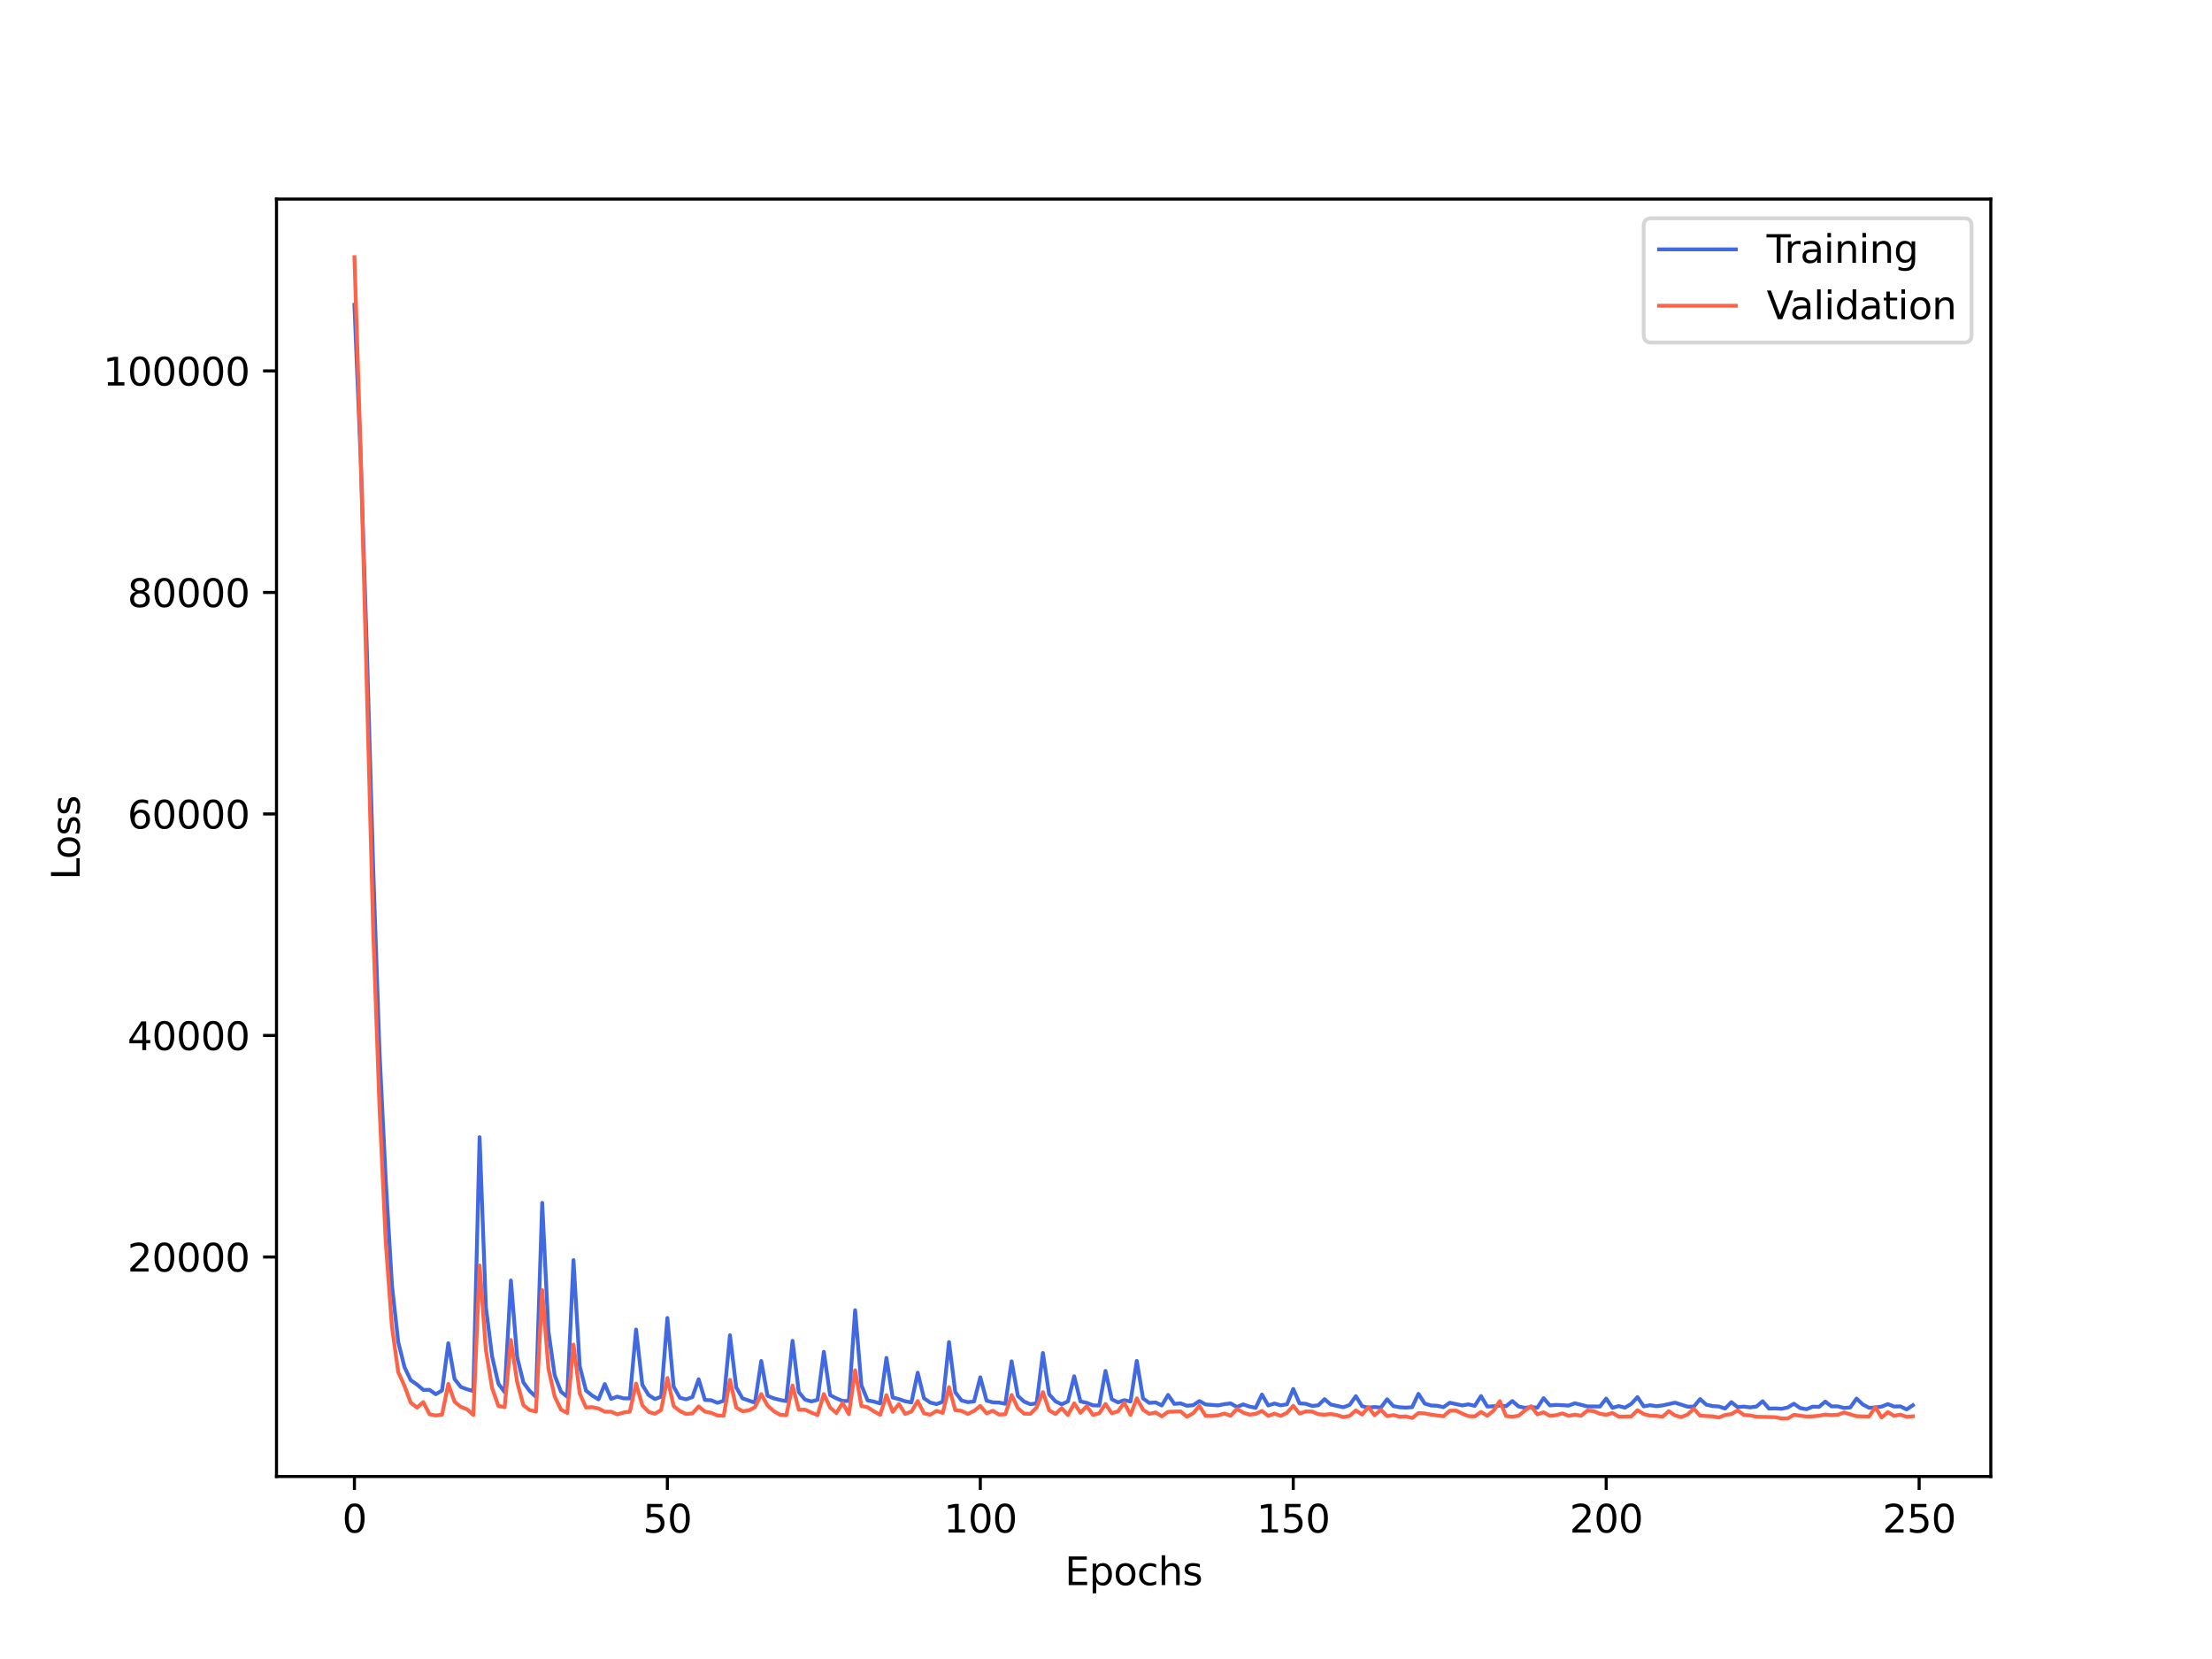 <?xml version="1.0" encoding="utf-8" standalone="no"?>
<!DOCTYPE svg PUBLIC "-//W3C//DTD SVG 1.1//EN"
  "http://www.w3.org/Graphics/SVG/1.1/DTD/svg11.dtd">
<svg xmlns:xlink="http://www.w3.org/1999/xlink" width="576pt" height="432pt" viewBox="0 0 576 432" xmlns="http://www.w3.org/2000/svg" version="1.1">
 <defs>
  <style type="text/css">*{stroke-linejoin: round; stroke-linecap: butt}</style>
 </defs>
 <g id="figure_1">
  <g id="patch_1">
   <path d="M 0 432 
L 576 432 
L 576 0 
L 0 0 
z
" style="fill: #ffffff"/>
  </g>
  <g id="axes_1">
   <g id="patch_2">
    <path d="M 72 384.48 
L 518.4 384.48 
L 518.4 51.84 
L 72 51.84 
z
" style="fill: #ffffff"/>
   </g>
   <g id="matplotlib.axis_1">
    <g id="xtick_1">
     <g id="line2d_1">
      <defs>
       <path id="med350c056d" d="M 0 0 
L 0 3.5 
" style="stroke: #000000; stroke-width: 0.8"/>
      </defs>
      <g>
       <use xlink:href="#med350c056d" x="92.291" y="384.48" style="stroke: #000000; stroke-width: 0.8"/>
      </g>
     </g>
     <g id="text_1">
      <!-- 0 -->
      <g transform="translate(89.11 399.078) scale(0.1 -0.1)">
       <defs>
        <path id="DejaVuSans-30" d="M 2034 4250 
Q 1547 4250 1301 3770 
Q 1056 3291 1056 2328 
Q 1056 1369 1301 889 
Q 1547 409 2034 409 
Q 2525 409 2770 889 
Q 3016 1369 3016 2328 
Q 3016 3291 2770 3770 
Q 2525 4250 2034 4250 
z
M 2034 4750 
Q 2819 4750 3233 4129 
Q 3647 3509 3647 2328 
Q 3647 1150 3233 529 
Q 2819 -91 2034 -91 
Q 1250 -91 836 529 
Q 422 1150 422 2328 
Q 422 3509 836 4129 
Q 1250 4750 2034 4750 
z
" transform="scale(0.016)"/>
       </defs>
       <use xlink:href="#DejaVuSans-30"/>
      </g>
     </g>
    </g>
    <g id="xtick_2">
     <g id="line2d_2">
      <g>
       <use xlink:href="#med350c056d" x="173.781" y="384.48" style="stroke: #000000; stroke-width: 0.8"/>
      </g>
     </g>
     <g id="text_2">
      <!-- 50 -->
      <g transform="translate(167.418 399.078) scale(0.1 -0.1)">
       <defs>
        <path id="DejaVuSans-35" d="M 691 4666 
L 3169 4666 
L 3169 4134 
L 1269 4134 
L 1269 2991 
Q 1406 3038 1543 3061 
Q 1681 3084 1819 3084 
Q 2600 3084 3056 2656 
Q 3513 2228 3513 1497 
Q 3513 744 3044 326 
Q 2575 -91 1722 -91 
Q 1428 -91 1123 -41 
Q 819 9 494 109 
L 494 744 
Q 775 591 1075 516 
Q 1375 441 1709 441 
Q 2250 441 2565 725 
Q 2881 1009 2881 1497 
Q 2881 1984 2565 2268 
Q 2250 2553 1709 2553 
Q 1456 2553 1204 2497 
Q 953 2441 691 2322 
L 691 4666 
z
" transform="scale(0.016)"/>
       </defs>
       <use xlink:href="#DejaVuSans-35"/>
       <use xlink:href="#DejaVuSans-30" x="63.623"/>
      </g>
     </g>
    </g>
    <g id="xtick_3">
     <g id="line2d_3">
      <g>
       <use xlink:href="#med350c056d" x="255.27" y="384.48" style="stroke: #000000; stroke-width: 0.8"/>
      </g>
     </g>
     <g id="text_3">
      <!-- 100 -->
      <g transform="translate(245.726 399.078) scale(0.1 -0.1)">
       <defs>
        <path id="DejaVuSans-31" d="M 794 531 
L 1825 531 
L 1825 4091 
L 703 3866 
L 703 4441 
L 1819 4666 
L 2450 4666 
L 2450 531 
L 3481 531 
L 3481 0 
L 794 0 
L 794 531 
z
" transform="scale(0.016)"/>
       </defs>
       <use xlink:href="#DejaVuSans-31"/>
       <use xlink:href="#DejaVuSans-30" x="63.623"/>
       <use xlink:href="#DejaVuSans-30" x="127.246"/>
      </g>
     </g>
    </g>
    <g id="xtick_4">
     <g id="line2d_4">
      <g>
       <use xlink:href="#med350c056d" x="336.76" y="384.48" style="stroke: #000000; stroke-width: 0.8"/>
      </g>
     </g>
     <g id="text_4">
      <!-- 150 -->
      <g transform="translate(327.216 399.078) scale(0.1 -0.1)">
       <use xlink:href="#DejaVuSans-31"/>
       <use xlink:href="#DejaVuSans-35" x="63.623"/>
       <use xlink:href="#DejaVuSans-30" x="127.246"/>
      </g>
     </g>
    </g>
    <g id="xtick_5">
     <g id="line2d_5">
      <g>
       <use xlink:href="#med350c056d" x="418.249" y="384.48" style="stroke: #000000; stroke-width: 0.8"/>
      </g>
     </g>
     <g id="text_5">
      <!-- 200 -->
      <g transform="translate(408.706 399.078) scale(0.1 -0.1)">
       <defs>
        <path id="DejaVuSans-32" d="M 1228 531 
L 3431 531 
L 3431 0 
L 469 0 
L 469 531 
Q 828 903 1448 1529 
Q 2069 2156 2228 2338 
Q 2531 2678 2651 2914 
Q 2772 3150 2772 3378 
Q 2772 3750 2511 3984 
Q 2250 4219 1831 4219 
Q 1534 4219 1204 4116 
Q 875 4013 500 3803 
L 500 4441 
Q 881 4594 1212 4672 
Q 1544 4750 1819 4750 
Q 2544 4750 2975 4387 
Q 3406 4025 3406 3419 
Q 3406 3131 3298 2873 
Q 3191 2616 2906 2266 
Q 2828 2175 2409 1742 
Q 1991 1309 1228 531 
z
" transform="scale(0.016)"/>
       </defs>
       <use xlink:href="#DejaVuSans-32"/>
       <use xlink:href="#DejaVuSans-30" x="63.623"/>
       <use xlink:href="#DejaVuSans-30" x="127.246"/>
      </g>
     </g>
    </g>
    <g id="xtick_6">
     <g id="line2d_6">
      <g>
       <use xlink:href="#med350c056d" x="499.739" y="384.48" style="stroke: #000000; stroke-width: 0.8"/>
      </g>
     </g>
     <g id="text_6">
      <!-- 250 -->
      <g transform="translate(490.195 399.078) scale(0.1 -0.1)">
       <use xlink:href="#DejaVuSans-32"/>
       <use xlink:href="#DejaVuSans-35" x="63.623"/>
       <use xlink:href="#DejaVuSans-30" x="127.246"/>
      </g>
     </g>
    </g>
    <g id="text_7">
     <!-- Epochs -->
     <g transform="translate(277.284 412.757) scale(0.1 -0.1)">
      <defs>
       <path id="DejaVuSans-45" d="M 628 4666 
L 3578 4666 
L 3578 4134 
L 1259 4134 
L 1259 2753 
L 3481 2753 
L 3481 2222 
L 1259 2222 
L 1259 531 
L 3634 531 
L 3634 0 
L 628 0 
L 628 4666 
z
" transform="scale(0.016)"/>
       <path id="DejaVuSans-70" d="M 1159 525 
L 1159 -1331 
L 581 -1331 
L 581 3500 
L 1159 3500 
L 1159 2969 
Q 1341 3281 1617 3432 
Q 1894 3584 2278 3584 
Q 2916 3584 3314 3078 
Q 3713 2572 3713 1747 
Q 3713 922 3314 415 
Q 2916 -91 2278 -91 
Q 1894 -91 1617 61 
Q 1341 213 1159 525 
z
M 3116 1747 
Q 3116 2381 2855 2742 
Q 2594 3103 2138 3103 
Q 1681 3103 1420 2742 
Q 1159 2381 1159 1747 
Q 1159 1113 1420 752 
Q 1681 391 2138 391 
Q 2594 391 2855 752 
Q 3116 1113 3116 1747 
z
" transform="scale(0.016)"/>
       <path id="DejaVuSans-6f" d="M 1959 3097 
Q 1497 3097 1228 2736 
Q 959 2375 959 1747 
Q 959 1119 1226 758 
Q 1494 397 1959 397 
Q 2419 397 2687 759 
Q 2956 1122 2956 1747 
Q 2956 2369 2687 2733 
Q 2419 3097 1959 3097 
z
M 1959 3584 
Q 2709 3584 3137 3096 
Q 3566 2609 3566 1747 
Q 3566 888 3137 398 
Q 2709 -91 1959 -91 
Q 1206 -91 779 398 
Q 353 888 353 1747 
Q 353 2609 779 3096 
Q 1206 3584 1959 3584 
z
" transform="scale(0.016)"/>
       <path id="DejaVuSans-63" d="M 3122 3366 
L 3122 2828 
Q 2878 2963 2633 3030 
Q 2388 3097 2138 3097 
Q 1578 3097 1268 2742 
Q 959 2388 959 1747 
Q 959 1106 1268 751 
Q 1578 397 2138 397 
Q 2388 397 2633 464 
Q 2878 531 3122 666 
L 3122 134 
Q 2881 22 2623 -34 
Q 2366 -91 2075 -91 
Q 1284 -91 818 406 
Q 353 903 353 1747 
Q 353 2603 823 3093 
Q 1294 3584 2113 3584 
Q 2378 3584 2631 3529 
Q 2884 3475 3122 3366 
z
" transform="scale(0.016)"/>
       <path id="DejaVuSans-68" d="M 3513 2113 
L 3513 0 
L 2938 0 
L 2938 2094 
Q 2938 2591 2744 2837 
Q 2550 3084 2163 3084 
Q 1697 3084 1428 2787 
Q 1159 2491 1159 1978 
L 1159 0 
L 581 0 
L 581 4863 
L 1159 4863 
L 1159 2956 
Q 1366 3272 1645 3428 
Q 1925 3584 2291 3584 
Q 2894 3584 3203 3211 
Q 3513 2838 3513 2113 
z
" transform="scale(0.016)"/>
       <path id="DejaVuSans-73" d="M 2834 3397 
L 2834 2853 
Q 2591 2978 2328 3040 
Q 2066 3103 1784 3103 
Q 1356 3103 1142 2972 
Q 928 2841 928 2578 
Q 928 2378 1081 2264 
Q 1234 2150 1697 2047 
L 1894 2003 
Q 2506 1872 2764 1633 
Q 3022 1394 3022 966 
Q 3022 478 2636 193 
Q 2250 -91 1575 -91 
Q 1294 -91 989 -36 
Q 684 19 347 128 
L 347 722 
Q 666 556 975 473 
Q 1284 391 1588 391 
Q 1994 391 2212 530 
Q 2431 669 2431 922 
Q 2431 1156 2273 1281 
Q 2116 1406 1581 1522 
L 1381 1569 
Q 847 1681 609 1914 
Q 372 2147 372 2553 
Q 372 3047 722 3315 
Q 1072 3584 1716 3584 
Q 2034 3584 2315 3537 
Q 2597 3491 2834 3397 
z
" transform="scale(0.016)"/>
      </defs>
      <use xlink:href="#DejaVuSans-45"/>
      <use xlink:href="#DejaVuSans-70" x="63.184"/>
      <use xlink:href="#DejaVuSans-6f" x="126.66"/>
      <use xlink:href="#DejaVuSans-63" x="187.842"/>
      <use xlink:href="#DejaVuSans-68" x="242.822"/>
      <use xlink:href="#DejaVuSans-73" x="306.201"/>
     </g>
    </g>
   </g>
   <g id="matplotlib.axis_2">
    <g id="ytick_1">
     <g id="line2d_7">
      <defs>
       <path id="me51a003bdb" d="M 0 0 
L -3.5 0 
" style="stroke: #000000; stroke-width: 0.8"/>
      </defs>
      <g>
       <use xlink:href="#me51a003bdb" x="72" y="327.316" style="stroke: #000000; stroke-width: 0.8"/>
      </g>
     </g>
     <g id="text_8">
      <!-- 20000 -->
      <g transform="translate(33.188 331.115) scale(0.1 -0.1)">
       <use xlink:href="#DejaVuSans-32"/>
       <use xlink:href="#DejaVuSans-30" x="63.623"/>
       <use xlink:href="#DejaVuSans-30" x="127.246"/>
       <use xlink:href="#DejaVuSans-30" x="190.869"/>
       <use xlink:href="#DejaVuSans-30" x="254.492"/>
      </g>
     </g>
    </g>
    <g id="ytick_2">
     <g id="line2d_8">
      <g>
       <use xlink:href="#me51a003bdb" x="72" y="269.634" style="stroke: #000000; stroke-width: 0.8"/>
      </g>
     </g>
     <g id="text_9">
      <!-- 40000 -->
      <g transform="translate(33.188 273.433) scale(0.1 -0.1)">
       <defs>
        <path id="DejaVuSans-34" d="M 2419 4116 
L 825 1625 
L 2419 1625 
L 2419 4116 
z
M 2253 4666 
L 3047 4666 
L 3047 1625 
L 3713 1625 
L 3713 1100 
L 3047 1100 
L 3047 0 
L 2419 0 
L 2419 1100 
L 313 1100 
L 313 1709 
L 2253 4666 
z
" transform="scale(0.016)"/>
       </defs>
       <use xlink:href="#DejaVuSans-34"/>
       <use xlink:href="#DejaVuSans-30" x="63.623"/>
       <use xlink:href="#DejaVuSans-30" x="127.246"/>
       <use xlink:href="#DejaVuSans-30" x="190.869"/>
       <use xlink:href="#DejaVuSans-30" x="254.492"/>
      </g>
     </g>
    </g>
    <g id="ytick_3">
     <g id="line2d_9">
      <g>
       <use xlink:href="#me51a003bdb" x="72" y="211.952" style="stroke: #000000; stroke-width: 0.8"/>
      </g>
     </g>
     <g id="text_10">
      <!-- 60000 -->
      <g transform="translate(33.188 215.751) scale(0.1 -0.1)">
       <defs>
        <path id="DejaVuSans-36" d="M 2113 2584 
Q 1688 2584 1439 2293 
Q 1191 2003 1191 1497 
Q 1191 994 1439 701 
Q 1688 409 2113 409 
Q 2538 409 2786 701 
Q 3034 994 3034 1497 
Q 3034 2003 2786 2293 
Q 2538 2584 2113 2584 
z
M 3366 4563 
L 3366 3988 
Q 3128 4100 2886 4159 
Q 2644 4219 2406 4219 
Q 1781 4219 1451 3797 
Q 1122 3375 1075 2522 
Q 1259 2794 1537 2939 
Q 1816 3084 2150 3084 
Q 2853 3084 3261 2657 
Q 3669 2231 3669 1497 
Q 3669 778 3244 343 
Q 2819 -91 2113 -91 
Q 1303 -91 875 529 
Q 447 1150 447 2328 
Q 447 3434 972 4092 
Q 1497 4750 2381 4750 
Q 2619 4750 2861 4703 
Q 3103 4656 3366 4563 
z
" transform="scale(0.016)"/>
       </defs>
       <use xlink:href="#DejaVuSans-36"/>
       <use xlink:href="#DejaVuSans-30" x="63.623"/>
       <use xlink:href="#DejaVuSans-30" x="127.246"/>
       <use xlink:href="#DejaVuSans-30" x="190.869"/>
       <use xlink:href="#DejaVuSans-30" x="254.492"/>
      </g>
     </g>
    </g>
    <g id="ytick_4">
     <g id="line2d_10">
      <g>
       <use xlink:href="#me51a003bdb" x="72" y="154.271" style="stroke: #000000; stroke-width: 0.8"/>
      </g>
     </g>
     <g id="text_11">
      <!-- 80000 -->
      <g transform="translate(33.188 158.07) scale(0.1 -0.1)">
       <defs>
        <path id="DejaVuSans-38" d="M 2034 2216 
Q 1584 2216 1326 1975 
Q 1069 1734 1069 1313 
Q 1069 891 1326 650 
Q 1584 409 2034 409 
Q 2484 409 2743 651 
Q 3003 894 3003 1313 
Q 3003 1734 2745 1975 
Q 2488 2216 2034 2216 
z
M 1403 2484 
Q 997 2584 770 2862 
Q 544 3141 544 3541 
Q 544 4100 942 4425 
Q 1341 4750 2034 4750 
Q 2731 4750 3128 4425 
Q 3525 4100 3525 3541 
Q 3525 3141 3298 2862 
Q 3072 2584 2669 2484 
Q 3125 2378 3379 2068 
Q 3634 1759 3634 1313 
Q 3634 634 3220 271 
Q 2806 -91 2034 -91 
Q 1263 -91 848 271 
Q 434 634 434 1313 
Q 434 1759 690 2068 
Q 947 2378 1403 2484 
z
M 1172 3481 
Q 1172 3119 1398 2916 
Q 1625 2713 2034 2713 
Q 2441 2713 2670 2916 
Q 2900 3119 2900 3481 
Q 2900 3844 2670 4047 
Q 2441 4250 2034 4250 
Q 1625 4250 1398 4047 
Q 1172 3844 1172 3481 
z
" transform="scale(0.016)"/>
       </defs>
       <use xlink:href="#DejaVuSans-38"/>
       <use xlink:href="#DejaVuSans-30" x="63.623"/>
       <use xlink:href="#DejaVuSans-30" x="127.246"/>
       <use xlink:href="#DejaVuSans-30" x="190.869"/>
       <use xlink:href="#DejaVuSans-30" x="254.492"/>
      </g>
     </g>
    </g>
    <g id="ytick_5">
     <g id="line2d_11">
      <g>
       <use xlink:href="#me51a003bdb" x="72" y="96.589" style="stroke: #000000; stroke-width: 0.8"/>
      </g>
     </g>
     <g id="text_12">
      <!-- 100000 -->
      <g transform="translate(26.825 100.388) scale(0.1 -0.1)">
       <use xlink:href="#DejaVuSans-31"/>
       <use xlink:href="#DejaVuSans-30" x="63.623"/>
       <use xlink:href="#DejaVuSans-30" x="127.246"/>
       <use xlink:href="#DejaVuSans-30" x="190.869"/>
       <use xlink:href="#DejaVuSans-30" x="254.492"/>
       <use xlink:href="#DejaVuSans-30" x="318.115"/>
      </g>
     </g>
    </g>
    <g id="text_13">
     <!-- Loss -->
     <g transform="translate(20.745 229.127) rotate(-90) scale(0.1 -0.1)">
      <defs>
       <path id="DejaVuSans-4c" d="M 628 4666 
L 1259 4666 
L 1259 531 
L 3531 531 
L 3531 0 
L 628 0 
L 628 4666 
z
" transform="scale(0.016)"/>
      </defs>
      <use xlink:href="#DejaVuSans-4c"/>
      <use xlink:href="#DejaVuSans-6f" x="53.963"/>
      <use xlink:href="#DejaVuSans-73" x="115.145"/>
      <use xlink:href="#DejaVuSans-73" x="167.244"/>
     </g>
    </g>
   </g>
   <g id="line2d_12">
    <path d="M 92.291 79.365 
L 93.921 119.358 
L 95.55 169.775 
L 97.18 226.041 
L 98.81 273.625 
L 100.44 307.24 
L 102.07 334.778 
L 103.699 349.432 
L 105.329 355.987 
L 106.959 359.405 
L 108.589 360.535 
L 110.219 361.921 
L 111.848 361.918 
L 113.478 363.052 
L 115.108 362.079 
L 116.738 349.786 
L 118.368 359.105 
L 119.997 361.161 
L 121.627 361.764 
L 123.257 362.239 
L 124.887 296.115 
L 126.517 340.284 
L 128.146 353.25 
L 129.776 360.318 
L 131.406 362.506 
L 133.036 333.434 
L 134.665 353.372 
L 136.295 360.006 
L 137.925 362.212 
L 139.555 363.73 
L 141.185 313.223 
L 142.814 346.678 
L 144.444 358.151 
L 146.074 362.387 
L 147.704 363.708 
L 149.334 328.128 
L 150.963 355.753 
L 152.593 362.115 
L 154.223 363.416 
L 155.853 364.387 
L 157.483 360.411 
L 159.112 364.262 
L 160.742 363.68 
L 162.372 364.127 
L 164.002 364.143 
L 165.632 346.208 
L 167.261 360.625 
L 168.891 363.248 
L 170.521 364.31 
L 172.151 363.703 
L 173.781 343.193 
L 175.41 361.057 
L 177.04 363.971 
L 178.67 364.379 
L 180.3 363.8 
L 181.929 359.149 
L 183.559 364.54 
L 185.189 364.622 
L 186.819 365.299 
L 188.449 364.756 
L 190.078 347.7 
L 191.708 361.255 
L 193.338 364.127 
L 196.598 365.259 
L 198.227 354.399 
L 199.857 363.469 
L 201.487 364.123 
L 203.117 364.546 
L 204.747 364.847 
L 206.376 349.156 
L 208.006 362.497 
L 209.636 364.456 
L 211.266 364.934 
L 212.896 364.516 
L 214.525 352.021 
L 216.155 363.278 
L 217.785 364.134 
L 219.415 364.806 
L 221.044 364.797 
L 222.674 341.18 
L 224.304 360.714 
L 225.934 364.668 
L 227.564 364.973 
L 229.193 365.447 
L 230.823 353.593 
L 232.453 363.911 
L 234.083 364.332 
L 235.713 364.887 
L 237.342 365.191 
L 238.972 357.446 
L 240.602 364.097 
L 242.232 365.221 
L 243.862 365.628 
L 245.491 365.012 
L 247.121 349.472 
L 248.751 362.53 
L 250.381 364.674 
L 252.011 365.117 
L 253.64 364.943 
L 255.27 358.646 
L 256.9 364.723 
L 258.53 365.168 
L 260.159 365.224 
L 261.789 365.555 
L 263.419 354.487 
L 265.049 363.491 
L 266.679 364.98 
L 268.308 365.656 
L 269.938 365.428 
L 271.568 352.313 
L 273.198 363.072 
L 274.828 364.895 
L 276.457 365.689 
L 278.087 364.926 
L 279.717 358.381 
L 281.347 364.923 
L 282.977 365.29 
L 284.606 365.948 
L 286.236 365.997 
L 287.866 356.983 
L 289.496 364.353 
L 291.126 365.182 
L 292.755 364.595 
L 294.385 364.955 
L 296.015 354.373 
L 297.645 364.147 
L 299.274 365.315 
L 300.904 365.183 
L 302.534 365.975 
L 304.164 363.23 
L 305.794 365.575 
L 307.423 365.434 
L 309.053 366.052 
L 310.683 365.923 
L 312.313 364.838 
L 313.943 365.715 
L 317.202 365.97 
L 318.832 365.633 
L 320.462 365.445 
L 322.092 366.371 
L 323.721 365.702 
L 325.351 366.261 
L 326.981 366.592 
L 328.611 363.13 
L 330.241 365.979 
L 331.87 365.468 
L 333.5 365.947 
L 335.13 365.661 
L 336.76 361.679 
L 338.389 365.434 
L 340.019 365.539 
L 341.649 366.094 
L 343.279 365.929 
L 344.909 364.341 
L 346.538 365.739 
L 349.798 366.452 
L 351.428 365.851 
L 353.058 363.564 
L 354.687 366.163 
L 356.317 366.541 
L 357.947 366.387 
L 359.577 366.519 
L 361.207 364.366 
L 362.836 366.155 
L 364.466 366.453 
L 366.096 366.541 
L 367.726 366.422 
L 369.356 362.958 
L 370.985 365.481 
L 372.615 365.981 
L 374.245 366.057 
L 375.875 366.426 
L 377.504 365.269 
L 380.764 365.961 
L 382.394 365.686 
L 384.024 366.087 
L 385.653 363.537 
L 387.283 366.267 
L 388.913 366.19 
L 390.543 365.986 
L 392.173 366.177 
L 393.802 364.828 
L 395.432 366.24 
L 397.062 366.594 
L 398.692 366.395 
L 400.322 366.554 
L 401.951 364.074 
L 403.581 365.969 
L 405.211 365.825 
L 408.471 366.01 
L 410.1 365.406 
L 413.36 366.228 
L 416.619 366.253 
L 418.249 364.184 
L 419.879 366.595 
L 421.509 366.137 
L 423.139 366.539 
L 424.768 365.572 
L 426.398 363.812 
L 428.028 366.212 
L 429.658 365.914 
L 431.288 366.161 
L 432.917 365.972 
L 436.177 365.245 
L 439.437 366.296 
L 441.066 366.284 
L 442.696 364.324 
L 444.326 365.782 
L 445.956 366.134 
L 447.586 366.245 
L 449.215 366.784 
L 450.845 365.118 
L 452.475 366.421 
L 454.105 366.274 
L 455.735 366.483 
L 457.364 366.26 
L 458.994 364.885 
L 460.624 366.789 
L 462.254 366.744 
L 463.883 366.854 
L 465.513 366.495 
L 467.143 365.53 
L 468.773 366.664 
L 470.403 366.955 
L 472.032 366.289 
L 473.662 366.352 
L 475.292 364.978 
L 476.922 366.212 
L 478.552 366.206 
L 480.181 366.627 
L 481.811 366.493 
L 483.441 364.182 
L 485.071 365.72 
L 486.701 366.585 
L 488.33 366.506 
L 489.96 366.286 
L 491.59 365.621 
L 493.22 366.257 
L 494.85 366.219 
L 496.479 367.002 
L 498.109 365.92 
L 498.109 365.92 
" clip-path="url(#p99008ce9a4)" style="fill: none; stroke: #4169e1; stroke-linecap: square"/>
   </g>
   <g id="line2d_13">
    <path d="M 92.291 66.96 
L 93.921 117.943 
L 97.18 242.363 
L 98.81 288.008 
L 100.44 323.372 
L 102.07 345.535 
L 103.699 357.317 
L 105.329 360.878 
L 106.959 365.269 
L 108.589 366.53 
L 110.219 365.099 
L 111.848 368.267 
L 113.478 368.587 
L 115.108 368.363 
L 116.738 360.365 
L 118.368 365.016 
L 119.997 366.345 
L 121.627 366.984 
L 123.257 368.456 
L 124.887 329.535 
L 126.517 351.436 
L 128.146 361.478 
L 129.776 366.094 
L 131.406 366.437 
L 133.036 348.926 
L 134.665 359.921 
L 136.295 365.91 
L 137.925 367.163 
L 139.555 367.564 
L 141.185 335.951 
L 142.814 356.393 
L 144.444 363.667 
L 146.074 367.064 
L 147.704 367.931 
L 149.334 350.136 
L 150.963 362.867 
L 152.593 366.513 
L 154.223 366.42 
L 155.853 366.759 
L 157.483 367.608 
L 159.112 367.601 
L 160.742 368.293 
L 162.372 367.816 
L 164.002 367.594 
L 165.632 360.287 
L 167.261 365.947 
L 168.891 367.661 
L 170.521 368.139 
L 172.151 367.172 
L 173.781 358.824 
L 175.41 366.132 
L 177.04 367.44 
L 178.67 368.205 
L 180.3 368.04 
L 181.929 366.231 
L 183.559 367.578 
L 185.189 367.905 
L 186.819 368.581 
L 188.449 368.655 
L 190.078 359.314 
L 191.708 366.504 
L 193.338 367.472 
L 194.968 367.269 
L 196.598 366.421 
L 198.227 363.01 
L 199.857 365.99 
L 201.487 367.474 
L 203.117 368.403 
L 204.747 368.503 
L 206.376 360.801 
L 208.006 367.085 
L 209.636 367.083 
L 211.266 367.841 
L 212.896 368.464 
L 214.525 363.011 
L 216.155 366.52 
L 217.785 367.938 
L 219.415 365.33 
L 221.044 368.261 
L 222.674 356.819 
L 224.304 366.107 
L 225.934 366.463 
L 227.564 367.516 
L 229.193 368.421 
L 230.823 363.296 
L 232.453 367.647 
L 234.083 365.615 
L 235.713 368.186 
L 237.342 367.551 
L 238.972 364.832 
L 240.602 368.04 
L 242.232 368.381 
L 243.862 367.397 
L 245.491 367.916 
L 247.121 361.218 
L 248.751 367.205 
L 250.381 367.39 
L 252.011 368.194 
L 253.64 367.391 
L 255.27 366.086 
L 256.9 368.04 
L 258.53 367.364 
L 260.159 368.352 
L 261.789 368.26 
L 263.419 363.248 
L 265.049 366.69 
L 266.679 368.121 
L 268.308 368.144 
L 269.938 366.491 
L 271.568 362.495 
L 273.198 367.262 
L 274.828 368.204 
L 276.457 366.682 
L 278.087 368.466 
L 279.717 365.415 
L 281.347 367.892 
L 282.977 366.167 
L 284.606 368.434 
L 286.236 368.024 
L 287.866 365.592 
L 289.496 368.013 
L 291.126 367.508 
L 292.755 365.301 
L 294.385 368.434 
L 296.015 364.118 
L 297.645 367.104 
L 299.274 368.161 
L 300.904 367.794 
L 302.534 368.817 
L 304.164 367.621 
L 307.423 367.53 
L 309.053 368.92 
L 310.683 368.012 
L 312.313 366.093 
L 313.943 368.686 
L 315.572 368.725 
L 317.202 368.536 
L 318.832 368.078 
L 320.462 368.652 
L 322.092 366.873 
L 323.721 367.84 
L 325.351 368.368 
L 326.981 368.168 
L 328.611 367.4 
L 330.241 368.693 
L 331.87 368.111 
L 333.5 368.692 
L 335.13 367.876 
L 336.76 366.066 
L 338.389 368.09 
L 340.019 367.533 
L 341.649 367.562 
L 343.279 368.25 
L 344.909 368.386 
L 346.538 368.199 
L 348.168 368.477 
L 349.798 369.016 
L 351.428 368.698 
L 353.058 367.265 
L 354.687 368.349 
L 356.317 366.407 
L 357.947 368.53 
L 359.577 367.09 
L 361.207 368.773 
L 362.836 368.479 
L 364.466 368.905 
L 366.096 368.836 
L 367.726 369.25 
L 369.356 367.959 
L 370.985 368.049 
L 372.615 368.366 
L 375.875 368.794 
L 377.504 367.35 
L 379.134 367.311 
L 380.764 368.104 
L 382.394 368.771 
L 384.024 368.815 
L 385.653 367.659 
L 387.283 368.674 
L 388.913 367.329 
L 390.543 364.858 
L 392.173 368.727 
L 393.802 368.914 
L 395.432 368.655 
L 397.062 367.312 
L 398.692 366.173 
L 400.322 368.305 
L 401.951 367.756 
L 403.581 368.692 
L 405.211 368.501 
L 406.841 368.046 
L 408.471 368.67 
L 410.1 368.387 
L 411.73 368.654 
L 413.36 367.311 
L 414.99 367.449 
L 416.619 368.145 
L 418.249 368.415 
L 419.879 367.937 
L 421.509 368.887 
L 424.768 368.836 
L 426.398 367.212 
L 428.028 368.215 
L 429.658 368.634 
L 431.288 368.696 
L 432.917 368.909 
L 434.547 367.464 
L 436.177 368.587 
L 437.807 369.016 
L 439.437 368.332 
L 441.066 366.816 
L 442.696 368.646 
L 445.956 368.814 
L 447.586 369.116 
L 449.215 368.455 
L 450.845 368.222 
L 452.475 367.262 
L 454.105 368.471 
L 455.735 368.569 
L 457.364 368.92 
L 462.254 369.035 
L 463.883 369.347 
L 465.513 369.36 
L 467.143 368.419 
L 470.403 368.868 
L 472.032 368.816 
L 473.662 368.646 
L 475.292 368.35 
L 476.922 368.499 
L 478.552 368.399 
L 480.181 367.806 
L 483.441 368.778 
L 486.701 368.878 
L 488.33 366.392 
L 489.96 369.127 
L 491.59 367.716 
L 493.22 368.68 
L 494.85 368.366 
L 496.479 368.937 
L 498.109 368.802 
L 498.109 368.802 
" clip-path="url(#p99008ce9a4)" style="fill: none; stroke: #ff6347; stroke-linecap: square"/>
   </g>
   <g id="patch_3">
    <path d="M 72 384.48 
L 72 51.84 
" style="fill: none; stroke: #000000; stroke-width: 0.8; stroke-linejoin: miter; stroke-linecap: square"/>
   </g>
   <g id="patch_4">
    <path d="M 518.4 384.48 
L 518.4 51.84 
" style="fill: none; stroke: #000000; stroke-width: 0.8; stroke-linejoin: miter; stroke-linecap: square"/>
   </g>
   <g id="patch_5">
    <path d="M 72 384.48 
L 518.4 384.48 
" style="fill: none; stroke: #000000; stroke-width: 0.8; stroke-linejoin: miter; stroke-linecap: square"/>
   </g>
   <g id="patch_6">
    <path d="M 72 51.84 
L 518.4 51.84 
" style="fill: none; stroke: #000000; stroke-width: 0.8; stroke-linejoin: miter; stroke-linecap: square"/>
   </g>
   <g id="legend_1">
    <g id="patch_7">
     <path d="M 430.019 89.196 
L 511.4 89.196 
Q 513.4 89.196 513.4 87.196 
L 513.4 58.84 
Q 513.4 56.84 511.4 56.84 
L 430.019 56.84 
Q 428.019 56.84 428.019 58.84 
L 428.019 87.196 
Q 428.019 89.196 430.019 89.196 
z
" style="fill: #ffffff; opacity: 0.8; stroke: #cccccc; stroke-linejoin: miter"/>
    </g>
    <g id="line2d_14">
     <path d="M 432.019 64.938 
L 442.019 64.938 
L 452.019 64.938 
" style="fill: none; stroke: #4169e1; stroke-linecap: square"/>
    </g>
    <g id="text_14">
     <!-- Training -->
     <g transform="translate(460.019 68.438) scale(0.1 -0.1)">
      <defs>
       <path id="DejaVuSans-54" d="M -19 4666 
L 3928 4666 
L 3928 4134 
L 2272 4134 
L 2272 0 
L 1638 0 
L 1638 4134 
L -19 4134 
L -19 4666 
z
" transform="scale(0.016)"/>
       <path id="DejaVuSans-72" d="M 2631 2963 
Q 2534 3019 2420 3045 
Q 2306 3072 2169 3072 
Q 1681 3072 1420 2755 
Q 1159 2438 1159 1844 
L 1159 0 
L 581 0 
L 581 3500 
L 1159 3500 
L 1159 2956 
Q 1341 3275 1631 3429 
Q 1922 3584 2338 3584 
Q 2397 3584 2469 3576 
Q 2541 3569 2628 3553 
L 2631 2963 
z
" transform="scale(0.016)"/>
       <path id="DejaVuSans-61" d="M 2194 1759 
Q 1497 1759 1228 1600 
Q 959 1441 959 1056 
Q 959 750 1161 570 
Q 1363 391 1709 391 
Q 2188 391 2477 730 
Q 2766 1069 2766 1631 
L 2766 1759 
L 2194 1759 
z
M 3341 1997 
L 3341 0 
L 2766 0 
L 2766 531 
Q 2569 213 2275 61 
Q 1981 -91 1556 -91 
Q 1019 -91 701 211 
Q 384 513 384 1019 
Q 384 1609 779 1909 
Q 1175 2209 1959 2209 
L 2766 2209 
L 2766 2266 
Q 2766 2663 2505 2880 
Q 2244 3097 1772 3097 
Q 1472 3097 1187 3025 
Q 903 2953 641 2809 
L 641 3341 
Q 956 3463 1253 3523 
Q 1550 3584 1831 3584 
Q 2591 3584 2966 3190 
Q 3341 2797 3341 1997 
z
" transform="scale(0.016)"/>
       <path id="DejaVuSans-69" d="M 603 3500 
L 1178 3500 
L 1178 0 
L 603 0 
L 603 3500 
z
M 603 4863 
L 1178 4863 
L 1178 4134 
L 603 4134 
L 603 4863 
z
" transform="scale(0.016)"/>
       <path id="DejaVuSans-6e" d="M 3513 2113 
L 3513 0 
L 2938 0 
L 2938 2094 
Q 2938 2591 2744 2837 
Q 2550 3084 2163 3084 
Q 1697 3084 1428 2787 
Q 1159 2491 1159 1978 
L 1159 0 
L 581 0 
L 581 3500 
L 1159 3500 
L 1159 2956 
Q 1366 3272 1645 3428 
Q 1925 3584 2291 3584 
Q 2894 3584 3203 3211 
Q 3513 2838 3513 2113 
z
" transform="scale(0.016)"/>
       <path id="DejaVuSans-67" d="M 2906 1791 
Q 2906 2416 2648 2759 
Q 2391 3103 1925 3103 
Q 1463 3103 1205 2759 
Q 947 2416 947 1791 
Q 947 1169 1205 825 
Q 1463 481 1925 481 
Q 2391 481 2648 825 
Q 2906 1169 2906 1791 
z
M 3481 434 
Q 3481 -459 3084 -895 
Q 2688 -1331 1869 -1331 
Q 1566 -1331 1297 -1286 
Q 1028 -1241 775 -1147 
L 775 -588 
Q 1028 -725 1275 -790 
Q 1522 -856 1778 -856 
Q 2344 -856 2625 -561 
Q 2906 -266 2906 331 
L 2906 616 
Q 2728 306 2450 153 
Q 2172 0 1784 0 
Q 1141 0 747 490 
Q 353 981 353 1791 
Q 353 2603 747 3093 
Q 1141 3584 1784 3584 
Q 2172 3584 2450 3431 
Q 2728 3278 2906 2969 
L 2906 3500 
L 3481 3500 
L 3481 434 
z
" transform="scale(0.016)"/>
      </defs>
      <use xlink:href="#DejaVuSans-54"/>
      <use xlink:href="#DejaVuSans-72" x="46.334"/>
      <use xlink:href="#DejaVuSans-61" x="87.447"/>
      <use xlink:href="#DejaVuSans-69" x="148.727"/>
      <use xlink:href="#DejaVuSans-6e" x="176.51"/>
      <use xlink:href="#DejaVuSans-69" x="239.889"/>
      <use xlink:href="#DejaVuSans-6e" x="267.672"/>
      <use xlink:href="#DejaVuSans-67" x="331.051"/>
     </g>
    </g>
    <g id="line2d_15">
     <path d="M 432.019 79.617 
L 442.019 79.617 
L 452.019 79.617 
" style="fill: none; stroke: #ff6347; stroke-linecap: square"/>
    </g>
    <g id="text_15">
     <!-- Validation -->
     <g transform="translate(460.019 83.117) scale(0.1 -0.1)">
      <defs>
       <path id="DejaVuSans-56" d="M 1831 0 
L 50 4666 
L 709 4666 
L 2188 738 
L 3669 4666 
L 4325 4666 
L 2547 0 
L 1831 0 
z
" transform="scale(0.016)"/>
       <path id="DejaVuSans-6c" d="M 603 4863 
L 1178 4863 
L 1178 0 
L 603 0 
L 603 4863 
z
" transform="scale(0.016)"/>
       <path id="DejaVuSans-64" d="M 2906 2969 
L 2906 4863 
L 3481 4863 
L 3481 0 
L 2906 0 
L 2906 525 
Q 2725 213 2448 61 
Q 2172 -91 1784 -91 
Q 1150 -91 751 415 
Q 353 922 353 1747 
Q 353 2572 751 3078 
Q 1150 3584 1784 3584 
Q 2172 3584 2448 3432 
Q 2725 3281 2906 2969 
z
M 947 1747 
Q 947 1113 1208 752 
Q 1469 391 1925 391 
Q 2381 391 2643 752 
Q 2906 1113 2906 1747 
Q 2906 2381 2643 2742 
Q 2381 3103 1925 3103 
Q 1469 3103 1208 2742 
Q 947 2381 947 1747 
z
" transform="scale(0.016)"/>
       <path id="DejaVuSans-74" d="M 1172 4494 
L 1172 3500 
L 2356 3500 
L 2356 3053 
L 1172 3053 
L 1172 1153 
Q 1172 725 1289 603 
Q 1406 481 1766 481 
L 2356 481 
L 2356 0 
L 1766 0 
Q 1100 0 847 248 
Q 594 497 594 1153 
L 594 3053 
L 172 3053 
L 172 3500 
L 594 3500 
L 594 4494 
L 1172 4494 
z
" transform="scale(0.016)"/>
      </defs>
      <use xlink:href="#DejaVuSans-56"/>
      <use xlink:href="#DejaVuSans-61" x="60.658"/>
      <use xlink:href="#DejaVuSans-6c" x="121.938"/>
      <use xlink:href="#DejaVuSans-69" x="149.721"/>
      <use xlink:href="#DejaVuSans-64" x="177.504"/>
      <use xlink:href="#DejaVuSans-61" x="240.98"/>
      <use xlink:href="#DejaVuSans-74" x="302.26"/>
      <use xlink:href="#DejaVuSans-69" x="341.469"/>
      <use xlink:href="#DejaVuSans-6f" x="369.252"/>
      <use xlink:href="#DejaVuSans-6e" x="430.434"/>
     </g>
    </g>
   </g>
  </g>
 </g>
 <defs>
  <clipPath id="p99008ce9a4">
   <rect x="72" y="51.84" width="446.4" height="332.64"/>
  </clipPath>
 </defs>
</svg>
